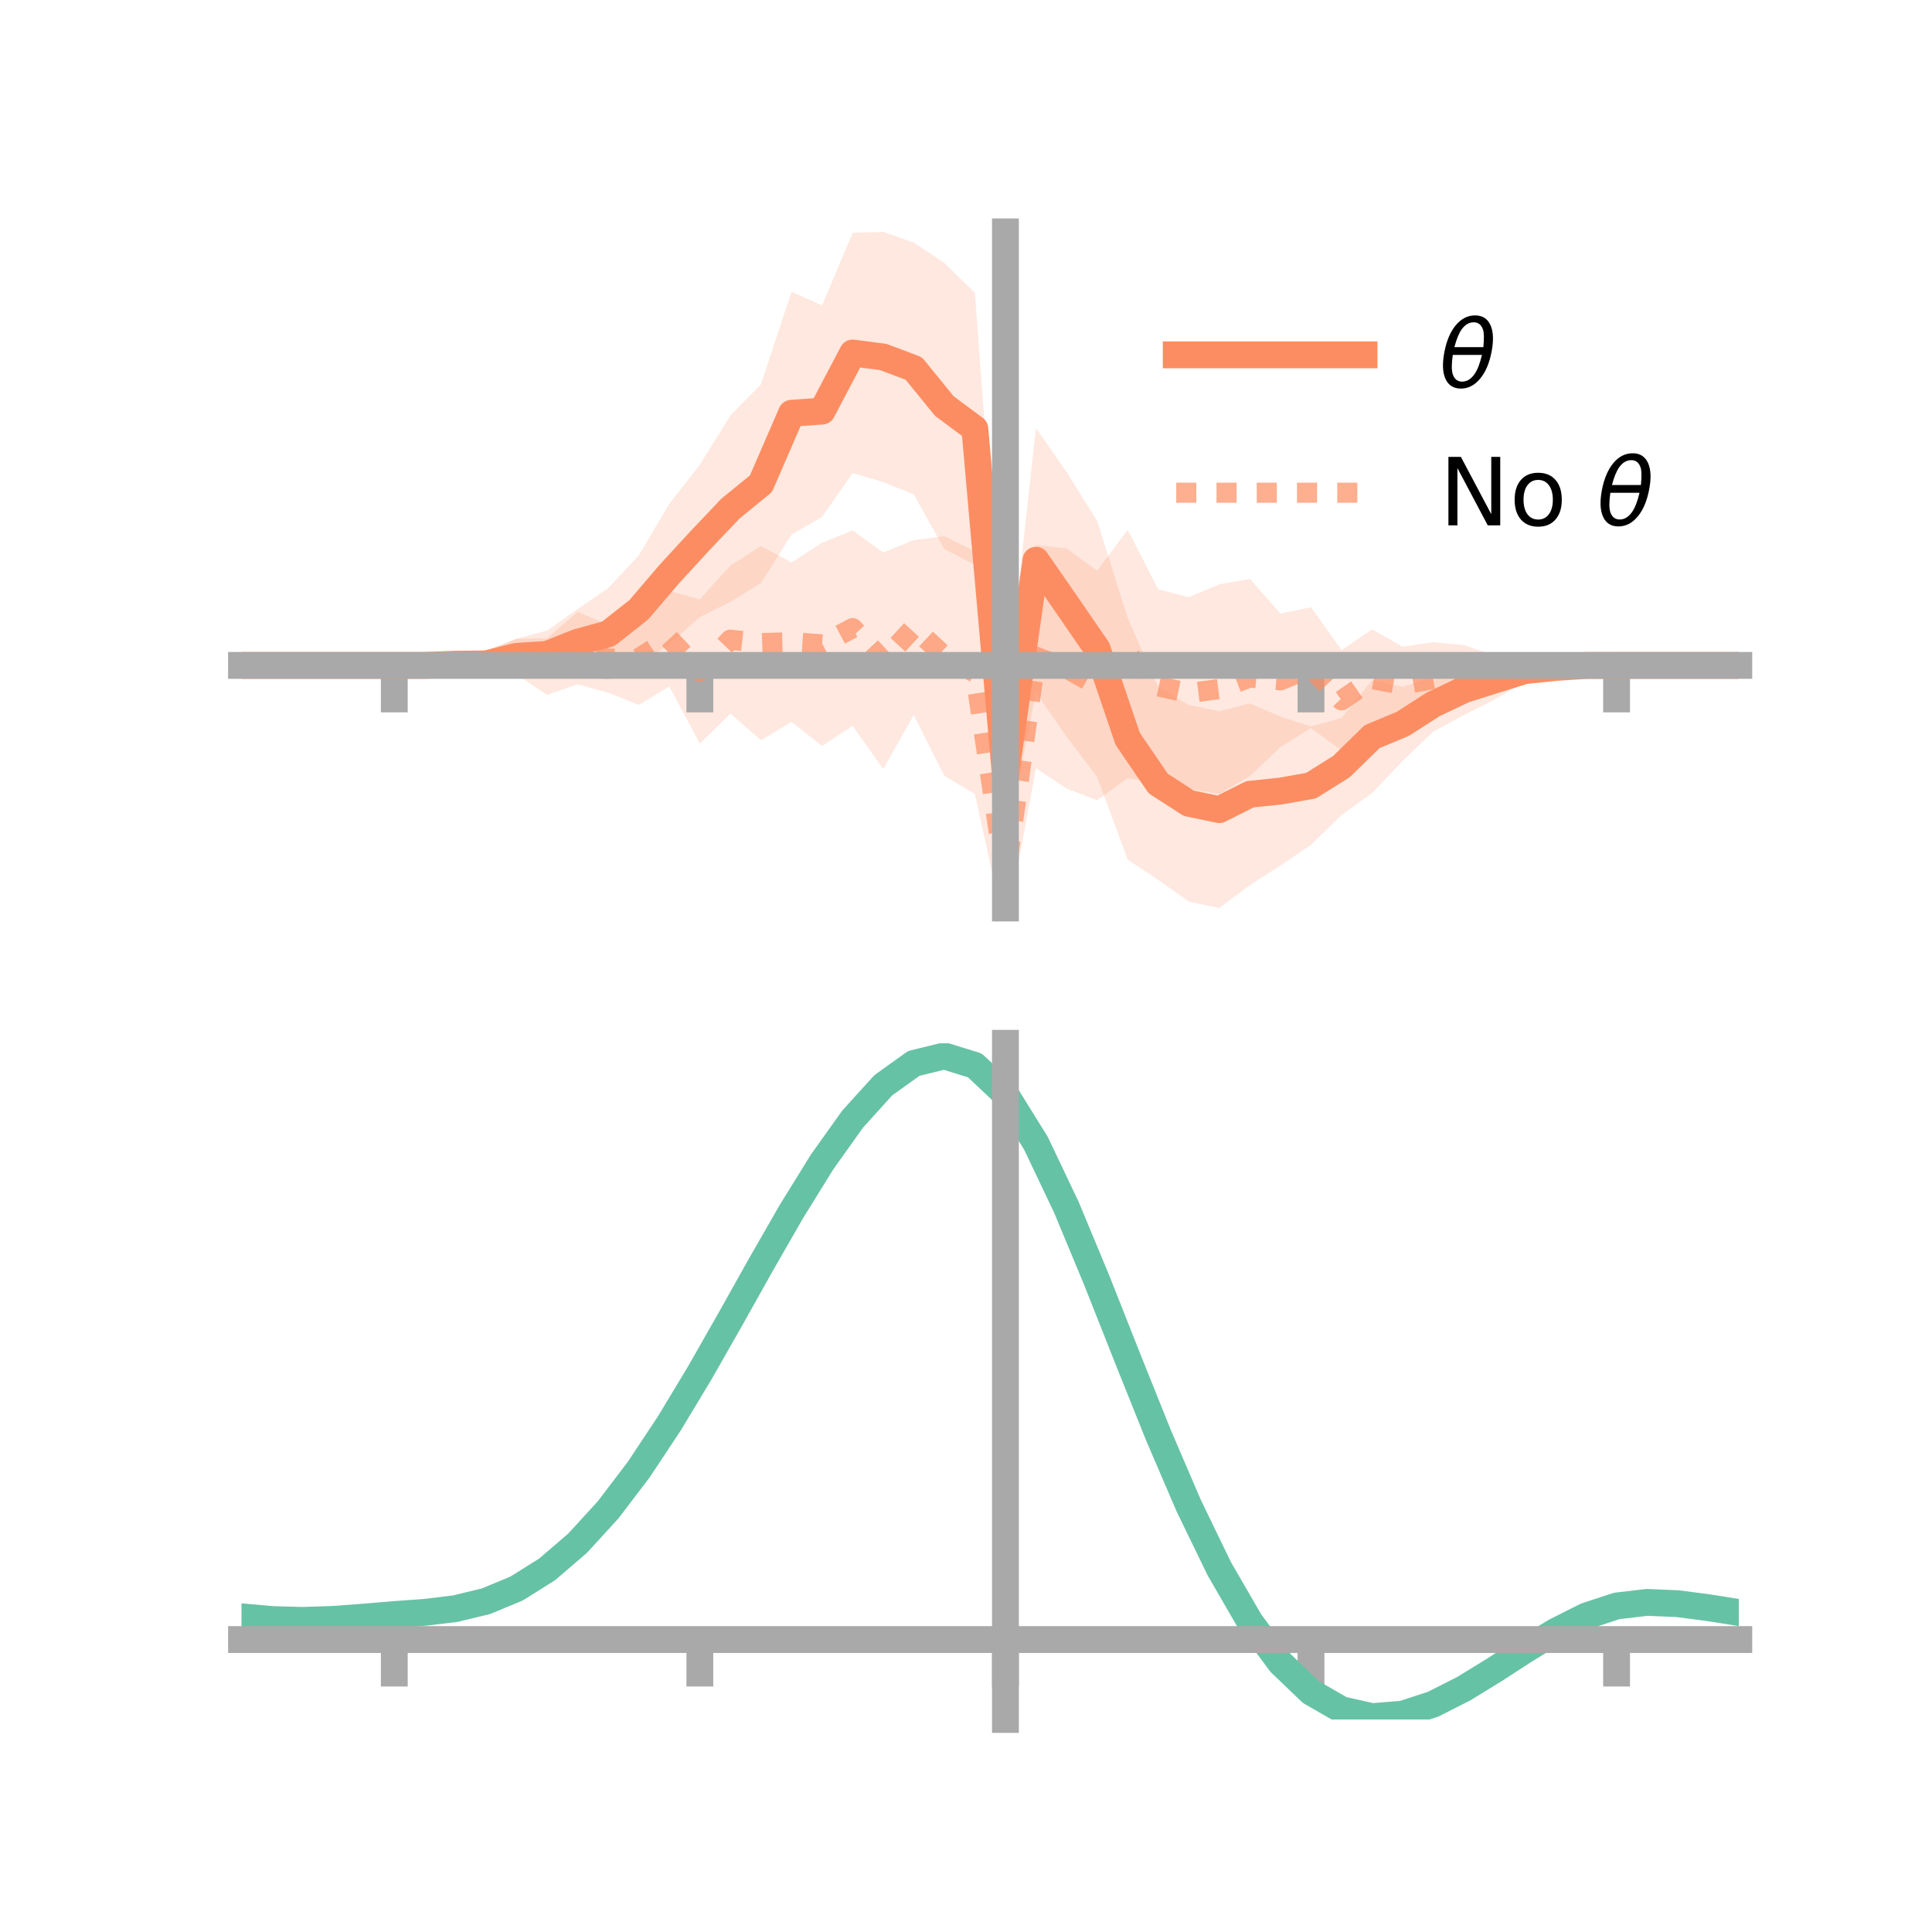 <?xml version="1.0" encoding="utf-8" standalone="no"?>
<!DOCTYPE svg PUBLIC "-//W3C//DTD SVG 1.1//EN"
  "http://www.w3.org/Graphics/SVG/1.1/DTD/svg11.dtd">
<!-- Created with matplotlib (https://matplotlib.org/) -->
<svg height="144pt" version="1.1" viewBox="0 0 144 144" width="144pt" xmlns="http://www.w3.org/2000/svg" xmlns:xlink="http://www.w3.org/1999/xlink">
 <defs>
  <style type="text/css">*{stroke-linecap:butt;stroke-linejoin:round;}</style>
 </defs>
 <g id="figure_1">
  <g id="patch_1">
   <path d="M 0 144 
L 144 144 
L 144 0 
L 0 0 
z
" style="fill:none;"/>
  </g>
  <g id="axes_1">
   <g id="patch_2">
    <path d="M 18 67.68 
L 129.6 67.68 
L 129.6 17.28 
L 18 17.28 
z
" style="fill:none;"/>
   </g>
   <g id="PolyCollection_1">
    <path clip-path="url(#p1a0f23c6a9)" d="M 18 49.596 
L 18 49.596 
L 20.278 49.596 
L 22.555 49.596 
L 24.833 49.596 
L 27.11 49.596 
L 29.388 49.596 
L 31.665 49.443 
L 33.943 49.021 
L 36.22 48.501 
L 38.498 47.603 
L 40.776 46.997 
L 43.053 45.397 
L 45.331 43.834 
L 47.608 41.407 
L 49.886 37.551 
L 52.163 34.636 
L 54.441 30.963 
L 56.718 28.649 
L 58.996 21.754 
L 61.273 22.761 
L 63.551 17.359 
L 65.829 17.28 
L 68.106 18.082 
L 70.384 19.6 
L 72.661 21.82 
L 74.939 52.488 
L 77.216 31.908 
L 79.494 35.177 
L 81.771 38.814 
L 84.049 46.057 
L 86.327 51.218 
L 88.604 52.551 
L 90.882 53.01 
L 93.159 52.431 
L 95.437 53.413 
L 97.714 54.146 
L 99.992 53.515 
L 102.269 50.705 
L 104.547 51.203 
L 106.824 50.462 
L 109.102 49.519 
L 111.38 49.226 
L 113.657 49.147 
L 115.935 49.279 
L 118.212 49.388 
L 120.49 49.596 
L 122.767 49.596 
L 125.045 49.596 
L 127.322 49.596 
L 129.6 49.596 
L 129.6 49.596 
L 129.6 49.596 
L 127.322 49.596 
L 125.045 49.596 
L 122.767 49.597 
L 120.49 49.598 
L 118.212 49.811 
L 115.935 50.222 
L 113.657 50.818 
L 111.38 52.151 
L 109.102 53.3 
L 106.824 54.535 
L 104.547 56.714 
L 102.269 59.105 
L 99.992 60.749 
L 97.714 62.972 
L 95.437 64.512 
L 93.159 65.971 
L 90.882 67.68 
L 88.604 67.19 
L 86.327 65.584 
L 84.049 64.064 
L 81.771 57.897 
L 79.494 54.911 
L 77.216 51.601 
L 74.939 63.124 
L 72.661 42.091 
L 70.384 40.923 
L 68.106 36.844 
L 65.829 35.934 
L 63.551 35.258 
L 61.273 38.524 
L 58.996 39.847 
L 56.718 43.456 
L 54.441 44.857 
L 52.163 45.986 
L 49.886 48.024 
L 47.608 49.503 
L 45.331 50.657 
L 43.053 50.338 
L 40.776 50.555 
L 38.498 50.237 
L 36.22 50.464 
L 33.943 49.988 
L 31.665 49.748 
L 29.388 49.596 
L 27.11 49.596 
L 24.833 49.596 
L 22.555 49.596 
L 20.278 49.596 
L 18 49.596 
z
" style="fill:#fc8d62;fill-opacity:0.2;"/>
   </g>
   <g id="PolyCollection_2">
    <path clip-path="url(#p1a0f23c6a9)" d="M 18 49.596 
L 18 49.596 
L 20.278 49.596 
L 22.555 49.596 
L 24.833 49.596 
L 27.11 49.596 
L 29.388 49.596 
L 31.665 49.436 
L 33.943 49.035 
L 36.22 48.522 
L 38.498 47.623 
L 40.776 47.564 
L 43.053 45.607 
L 45.331 46.564 
L 47.608 45.589 
L 49.886 44.04 
L 52.163 44.672 
L 54.441 42.155 
L 56.718 40.698 
L 58.996 41.924 
L 61.273 40.453 
L 63.551 39.536 
L 65.829 41.178 
L 68.106 40.254 
L 70.384 39.971 
L 72.661 41.087 
L 74.939 61.053 
L 77.216 40.639 
L 79.494 40.872 
L 81.771 42.54 
L 84.049 39.49 
L 86.327 43.922 
L 88.604 44.509 
L 90.882 43.549 
L 93.159 43.147 
L 95.437 45.735 
L 97.714 45.258 
L 99.992 48.451 
L 102.269 46.914 
L 104.547 48.198 
L 106.824 47.869 
L 109.102 48.079 
L 111.38 48.859 
L 113.657 48.93 
L 115.935 49.266 
L 118.212 49.518 
L 120.49 49.593 
L 122.767 49.596 
L 125.045 49.596 
L 127.322 49.596 
L 129.6 49.596 
L 129.6 49.596 
L 129.6 49.596 
L 127.322 49.596 
L 125.045 49.596 
L 122.767 49.597 
L 120.49 49.602 
L 118.212 49.75 
L 115.935 50.135 
L 113.657 50.891 
L 111.38 51.555 
L 109.102 52.24 
L 106.824 53.352 
L 104.547 53.864 
L 102.269 54.32 
L 99.992 55.945 
L 97.714 54.263 
L 95.437 55.679 
L 93.159 57.84 
L 90.882 59.174 
L 88.604 58.798 
L 86.327 58.389 
L 84.049 58 
L 81.771 59.649 
L 79.494 58.771 
L 77.216 57.264 
L 74.939 69.57 
L 72.661 59.179 
L 70.384 57.826 
L 68.106 53.29 
L 65.829 57.323 
L 63.551 54.1 
L 61.273 55.599 
L 58.996 53.807 
L 56.718 55.171 
L 54.441 53.197 
L 52.163 55.426 
L 49.886 51.165 
L 47.608 52.537 
L 45.331 51.634 
L 43.053 51.002 
L 40.776 51.789 
L 38.498 50.277 
L 36.22 50.155 
L 33.943 50.021 
L 31.665 49.732 
L 29.388 49.596 
L 27.11 49.596 
L 24.833 49.596 
L 22.555 49.596 
L 20.278 49.596 
L 18 49.596 
z
" style="fill:#fc8d62;fill-opacity:0.2;"/>
   </g>
   <g id="matplotlib.axis_1">
    <g id="xtick_1">
     <g id="line2d_1">
      <defs>
       <path d="M 0 0 
L 0 3.5 
" id="mee6ee465f3" style="stroke:#a9a9a9;stroke-width:2;"/>
      </defs>
      <g>
       <use style="fill:#a9a9a9;stroke:#a9a9a9;stroke-width:2;" x="29.388" xlink:href="#mee6ee465f3" y="49.596"/>
      </g>
     </g>
    </g>
    <g id="xtick_2">
     <g id="line2d_2">
      <g>
       <use style="fill:#a9a9a9;stroke:#a9a9a9;stroke-width:2;" x="52.163" xlink:href="#mee6ee465f3" y="49.596"/>
      </g>
     </g>
    </g>
    <g id="xtick_3">
     <g id="line2d_3">
      <g>
       <use style="fill:#a9a9a9;stroke:#a9a9a9;stroke-width:2;" x="74.939" xlink:href="#mee6ee465f3" y="49.596"/>
      </g>
     </g>
    </g>
    <g id="xtick_4">
     <g id="line2d_4">
      <g>
       <use style="fill:#a9a9a9;stroke:#a9a9a9;stroke-width:2;" x="97.714" xlink:href="#mee6ee465f3" y="49.596"/>
      </g>
     </g>
    </g>
    <g id="xtick_5">
     <g id="line2d_5">
      <g>
       <use style="fill:#a9a9a9;stroke:#a9a9a9;stroke-width:2;" x="120.49" xlink:href="#mee6ee465f3" y="49.596"/>
      </g>
     </g>
    </g>
   </g>
   <g id="matplotlib.axis_2"/>
   <g id="line2d_6">
    <path clip-path="url(#p1a0f23c6a9)" d="M 18 49.596 
L 20.278 49.596 
L 22.555 49.596 
L 24.833 49.596 
L 27.11 49.596 
L 29.388 49.596 
L 31.665 49.595 
L 33.943 49.504 
L 36.22 49.482 
L 38.498 48.92 
L 40.776 48.776 
L 43.053 47.868 
L 45.331 47.245 
L 47.608 45.455 
L 49.886 42.788 
L 52.163 40.311 
L 54.441 37.91 
L 56.718 36.053 
L 58.996 30.801 
L 61.273 30.642 
L 63.551 26.309 
L 65.829 26.607 
L 68.106 27.463 
L 70.384 30.262 
L 72.661 31.956 
L 74.939 57.806 
L 77.216 41.755 
L 79.494 45.044 
L 81.771 48.355 
L 84.049 55.061 
L 86.327 58.401 
L 88.604 59.87 
L 90.882 60.345 
L 93.159 59.201 
L 95.437 58.963 
L 97.714 58.559 
L 99.992 57.132 
L 102.269 54.905 
L 104.547 53.958 
L 106.824 52.498 
L 109.102 51.41 
L 111.38 50.688 
L 113.657 49.983 
L 115.935 49.751 
L 118.212 49.6 
L 120.49 49.597 
L 122.767 49.596 
L 125.045 49.596 
L 127.322 49.596 
L 129.6 49.596 
" style="fill:none;stroke:#fc8d62;stroke-linecap:square;stroke-width:2;"/>
   </g>
   <g id="line2d_7">
    <path clip-path="url(#p1a0f23c6a9)" d="M 18 49.596 
L 20.278 49.596 
L 22.555 49.596 
L 24.833 49.596 
L 27.11 49.596 
L 29.388 49.596 
L 31.665 49.584 
L 33.943 49.528 
L 36.22 49.339 
L 38.498 48.95 
L 40.776 49.676 
L 43.053 48.305 
L 45.331 49.099 
L 47.608 49.063 
L 49.886 47.603 
L 52.163 50.049 
L 54.441 47.676 
L 56.718 47.934 
L 58.996 47.866 
L 61.273 48.026 
L 63.551 46.818 
L 65.829 49.251 
L 68.106 46.772 
L 70.384 48.899 
L 72.661 50.133 
L 74.939 65.311 
L 77.216 48.952 
L 79.494 49.822 
L 81.771 51.095 
L 84.049 48.745 
L 86.327 51.155 
L 88.604 51.654 
L 90.882 51.361 
L 93.159 50.494 
L 95.437 50.707 
L 97.714 49.761 
L 99.992 52.198 
L 102.269 50.617 
L 104.547 51.031 
L 106.824 50.611 
L 109.102 50.16 
L 111.38 50.207 
L 113.657 49.911 
L 115.935 49.701 
L 118.212 49.634 
L 120.49 49.598 
L 122.767 49.596 
L 125.045 49.596 
L 127.322 49.596 
L 129.6 49.596 
" style="fill:none;stroke:#fc8d62;stroke-dasharray:1.5,1.5;stroke-dashoffset:0;stroke-opacity:0.7;stroke-width:1.5;"/>
   </g>
   <g id="patch_3">
    <path d="M 74.939 67.68 
L 74.939 17.28 
" style="fill:none;stroke:#a9a9a9;stroke-linecap:square;stroke-linejoin:miter;stroke-width:2;"/>
   </g>
   <g id="patch_4">
    <path d="M 129.6 67.68 
L 129.6 17.28 
" style="fill:none;"/>
   </g>
   <g id="patch_5">
    <path d="M 18 49.596 
L 129.6 49.596 
" style="fill:none;stroke:#a9a9a9;stroke-linecap:square;stroke-linejoin:miter;stroke-width:2;"/>
   </g>
   <g id="patch_6">
    <path d="M 18 17.28 
L 129.6 17.28 
" style="fill:none;"/>
   </g>
   <g id="legend_1">
    <g id="line2d_8">
     <path d="M 87.67 26.449 
L 101.67 26.449 
" style="fill:none;stroke:#fc8d62;stroke-linecap:square;stroke-width:2;"/>
    </g>
    <g id="line2d_9"/>
    <g id="text_1">
     <!-- $\theta$ -->
     <g transform="translate(107.27 28.899)scale(0.07 -0.07)">
      <defs>
       <path d="M 45.516 34.672 
L 14.453 34.672 
Q 12.359 20.062 14.5 13.875 
Q 17.188 6.25 24.469 6.25 
Q 31.781 6.25 37.359 13.922 
Q 42.234 20.656 45.516 34.672 
z
M 47.016 42.969 
Q 48.344 56.844 46.625 61.719 
Q 43.953 69.438 36.766 69.438 
Q 29.297 69.438 23.828 61.812 
Q 19.531 55.672 16.156 42.969 
z
M 38.188 76.766 
Q 49.906 76.766 54.594 66.406 
Q 59.281 56.109 55.719 37.844 
Q 52.203 19.625 43.453 9.281 
Q 34.766 -1.125 23.047 -1.125 
Q 11.281 -1.125 6.641 9.281 
Q 2 19.625 5.516 37.844 
Q 9.078 56.109 17.719 66.406 
Q 26.422 76.766 38.188 76.766 
z
" id="DejaVuSans-Oblique-952"/>
      </defs>
      <use transform="translate(0 0.234)" xlink:href="#DejaVuSans-Oblique-952"/>
     </g>
    </g>
    <g id="line2d_10">
     <path d="M 87.67 36.724 
L 101.67 36.724 
" style="fill:none;stroke:#fc8d62;stroke-dasharray:1.5,1.5;stroke-dashoffset:0;stroke-opacity:0.7;stroke-width:1.5;"/>
    </g>
    <g id="line2d_11"/>
    <g id="text_2">
     <!-- No $\theta$ -->
     <g transform="translate(107.27 39.174)scale(0.07 -0.07)">
      <defs>
       <path d="M 9.812 72.906 
L 23.094 72.906 
L 55.422 11.922 
L 55.422 72.906 
L 64.984 72.906 
L 64.984 0 
L 51.703 0 
L 19.391 60.984 
L 19.391 0 
L 9.812 0 
z
" id="DejaVuSans-78"/>
       <path d="M 30.609 48.391 
Q 23.391 48.391 19.188 42.75 
Q 14.984 37.109 14.984 27.297 
Q 14.984 17.484 19.156 11.844 
Q 23.344 6.203 30.609 6.203 
Q 37.797 6.203 41.984 11.859 
Q 46.188 17.531 46.188 27.297 
Q 46.188 37.016 41.984 42.703 
Q 37.797 48.391 30.609 48.391 
z
M 30.609 56 
Q 42.328 56 49.016 48.375 
Q 55.719 40.766 55.719 27.297 
Q 55.719 13.875 49.016 6.219 
Q 42.328 -1.422 30.609 -1.422 
Q 18.844 -1.422 12.172 6.219 
Q 5.516 13.875 5.516 27.297 
Q 5.516 40.766 12.172 48.375 
Q 18.844 56 30.609 56 
z
" id="DejaVuSans-111"/>
       <path id="DejaVuSans-32"/>
      </defs>
      <use transform="translate(0 0.234)" xlink:href="#DejaVuSans-78"/>
      <use transform="translate(74.805 0.234)" xlink:href="#DejaVuSans-111"/>
      <use transform="translate(135.986 0.234)" xlink:href="#DejaVuSans-32"/>
      <use transform="translate(167.773 0.234)" xlink:href="#DejaVuSans-Oblique-952"/>
     </g>
    </g>
   </g>
  </g>
  <g id="axes_2">
   <g id="patch_7">
    <path d="M 18 128.16 
L 129.6 128.16 
L 129.6 77.76 
L 18 77.76 
z
" style="fill:none;"/>
   </g>
   <g id="PolyCollection_3">
    <path clip-path="url(#pa22508940d)" d="M 18 120.545 
L 18 120.466 
L 20.278 120.681 
L 22.555 120.744 
L 24.833 120.662 
L 27.11 120.483 
L 29.388 120.285 
L 31.665 120.114 
L 33.943 119.832 
L 36.22 119.277 
L 38.498 118.321 
L 40.776 116.873 
L 43.053 114.88 
L 45.331 112.335 
L 47.608 109.269 
L 49.886 105.75 
L 52.163 101.88 
L 54.441 97.788 
L 56.718 93.628 
L 58.996 89.575 
L 61.273 85.818 
L 63.551 82.556 
L 65.829 79.992 
L 68.106 78.327 
L 70.384 77.76 
L 72.661 78.478 
L 74.939 80.651 
L 77.216 84.367 
L 79.494 89.229 
L 81.771 94.79 
L 84.049 100.636 
L 86.327 106.403 
L 88.604 111.791 
L 90.882 116.565 
L 93.159 120.561 
L 95.437 123.68 
L 97.714 125.889 
L 99.992 127.216 
L 102.269 127.734 
L 104.547 127.557 
L 106.824 126.824 
L 109.102 125.69 
L 111.38 124.315 
L 113.657 122.864 
L 115.935 121.497 
L 118.212 120.365 
L 120.49 119.619 
L 122.767 119.355 
L 125.045 119.456 
L 127.322 119.763 
L 129.6 120.136 
L 129.6 120.239 
L 129.6 120.239 
L 127.322 119.89 
L 125.045 119.602 
L 122.767 119.51 
L 120.49 119.779 
L 118.212 120.536 
L 115.935 121.698 
L 113.657 123.112 
L 111.38 124.615 
L 109.102 126.038 
L 106.824 127.211 
L 104.547 127.969 
L 102.269 128.16 
L 99.992 127.655 
L 97.714 126.355 
L 95.437 124.198 
L 93.159 121.169 
L 90.882 117.298 
L 88.604 112.676 
L 86.327 107.458 
L 84.049 101.867 
L 81.771 96.193 
L 79.494 90.789 
L 77.216 86.062 
L 74.939 82.45 
L 72.661 80.342 
L 70.384 79.646 
L 68.106 80.195 
L 65.829 81.799 
L 63.551 84.266 
L 61.273 87.397 
L 58.996 90.998 
L 56.718 94.875 
L 54.441 98.849 
L 52.163 102.753 
L 49.886 106.443 
L 47.608 109.797 
L 45.331 112.723 
L 43.053 115.159 
L 40.776 117.077 
L 38.498 118.484 
L 36.22 119.42 
L 33.943 119.964 
L 31.665 120.236 
L 29.388 120.394 
L 27.11 120.577 
L 24.833 120.736 
L 22.555 120.803 
L 20.278 120.742 
L 18 120.545 
z
" style="fill:#66c2a5;fill-opacity:0.2;"/>
   </g>
   <g id="matplotlib.axis_3">
    <g id="xtick_6">
     <g id="line2d_12">
      <g>
       <use style="fill:#a9a9a9;stroke:#a9a9a9;stroke-width:2;" x="29.388" xlink:href="#mee6ee465f3" y="122.201"/>
      </g>
     </g>
    </g>
    <g id="xtick_7">
     <g id="line2d_13">
      <g>
       <use style="fill:#a9a9a9;stroke:#a9a9a9;stroke-width:2;" x="52.163" xlink:href="#mee6ee465f3" y="122.201"/>
      </g>
     </g>
    </g>
    <g id="xtick_8">
     <g id="line2d_14">
      <g>
       <use style="fill:#a9a9a9;stroke:#a9a9a9;stroke-width:2;" x="74.939" xlink:href="#mee6ee465f3" y="122.201"/>
      </g>
     </g>
    </g>
    <g id="xtick_9">
     <g id="line2d_15">
      <g>
       <use style="fill:#a9a9a9;stroke:#a9a9a9;stroke-width:2;" x="97.714" xlink:href="#mee6ee465f3" y="122.201"/>
      </g>
     </g>
    </g>
    <g id="xtick_10">
     <g id="line2d_16">
      <g>
       <use style="fill:#a9a9a9;stroke:#a9a9a9;stroke-width:2;" x="120.49" xlink:href="#mee6ee465f3" y="122.201"/>
      </g>
     </g>
    </g>
   </g>
   <g id="matplotlib.axis_4"/>
   <g id="line2d_17">
    <path clip-path="url(#pa22508940d)" d="M 18 120.506 
L 20.278 120.711 
L 22.555 120.774 
L 24.833 120.699 
L 27.11 120.53 
L 29.388 120.34 
L 31.665 120.175 
L 33.943 119.898 
L 36.22 119.348 
L 38.498 118.402 
L 40.776 116.975 
L 43.053 115.019 
L 45.331 112.529 
L 47.608 109.533 
L 49.886 106.097 
L 52.163 102.317 
L 54.441 98.318 
L 56.718 94.252 
L 58.996 90.286 
L 61.273 86.608 
L 63.551 83.411 
L 65.829 80.895 
L 68.106 79.261 
L 70.384 78.703 
L 72.661 79.41 
L 74.939 81.551 
L 77.216 85.215 
L 79.494 90.009 
L 81.771 95.491 
L 84.049 101.251 
L 86.327 106.93 
L 88.604 112.233 
L 90.882 116.931 
L 93.159 120.865 
L 95.437 123.939 
L 97.714 126.122 
L 99.992 127.435 
L 102.269 127.947 
L 104.547 127.763 
L 106.824 127.018 
L 109.102 125.864 
L 111.38 124.465 
L 113.657 122.988 
L 115.935 121.597 
L 118.212 120.451 
L 120.49 119.699 
L 122.767 119.432 
L 125.045 119.529 
L 127.322 119.827 
L 129.6 120.188 
" style="fill:none;stroke:#66c2a5;stroke-linecap:square;stroke-width:2;"/>
   </g>
   <g id="patch_8">
    <path d="M 74.939 128.16 
L 74.939 77.76 
" style="fill:none;stroke:#a9a9a9;stroke-linecap:square;stroke-linejoin:miter;stroke-width:2;"/>
   </g>
   <g id="patch_9">
    <path d="M 129.6 128.16 
L 129.6 77.76 
" style="fill:none;"/>
   </g>
   <g id="patch_10">
    <path d="M 18 122.201 
L 129.6 122.201 
" style="fill:none;stroke:#a9a9a9;stroke-linecap:square;stroke-linejoin:miter;stroke-width:2;"/>
   </g>
   <g id="patch_11">
    <path d="M 18 77.76 
L 129.6 77.76 
" style="fill:none;"/>
   </g>
  </g>
 </g>
 <defs>
  <clipPath id="p1a0f23c6a9">
   <rect height="50.4" width="111.6" x="18" y="17.28"/>
  </clipPath>
  <clipPath id="pa22508940d">
   <rect height="50.4" width="111.6" x="18" y="77.76"/>
  </clipPath>
 </defs>
</svg>
